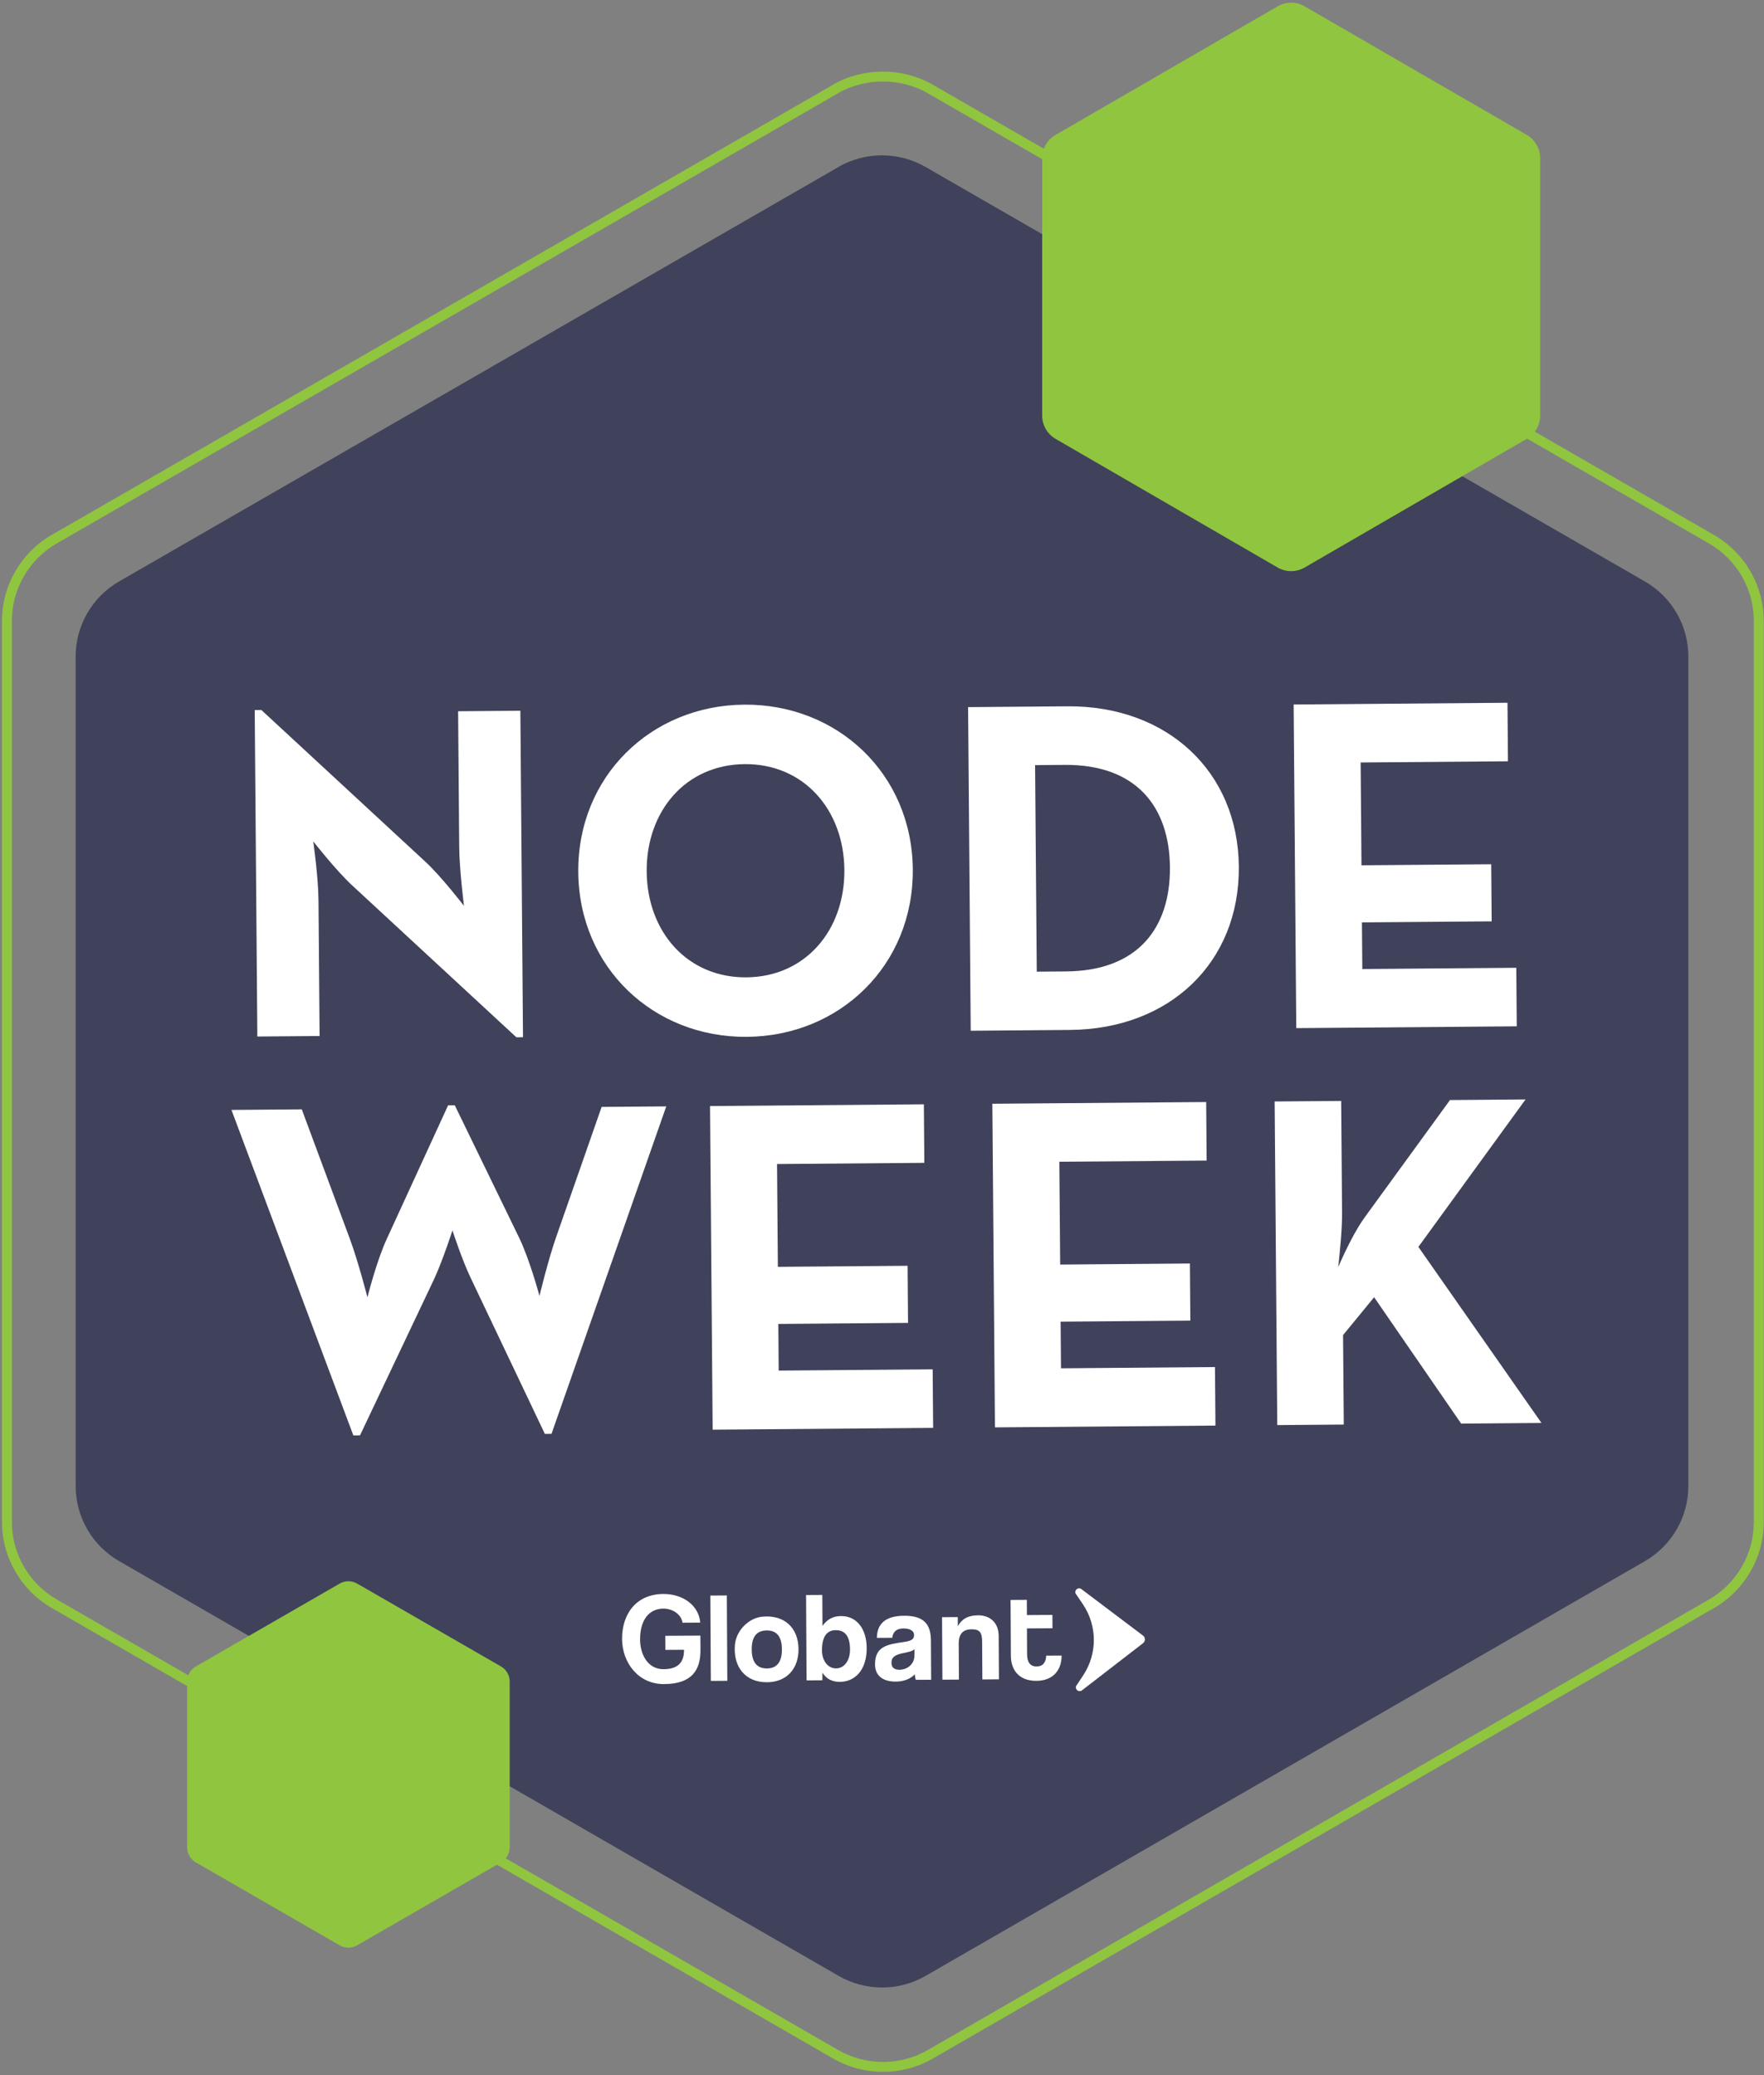 <?xml version="1.0" encoding="UTF-8"?>
<svg width="443px" height="521px" viewBox="0 0 443 521" version="1.1" xmlns="http://www.w3.org/2000/svg" xmlns:xlink="http://www.w3.org/1999/xlink">
    <rect x="0" y="0" width="443" height="521" fill="#808080" stroke="none"/>
    <!-- Generator: Sketch 56.2 (81672) - https://sketch.com -->
    <title>Node week logo</title>
    <desc>Created with Sketch.</desc>
    <g id="Page-1" stroke="none" stroke-width="1" fill="none" fill-rule="evenodd">
        <g id="1280" transform="translate(-213, -74)">
            <g id="Node-week-logo" transform="translate(213, 74)">
                <path d="M210.601,41.911 L29.919,145.972 C23.151,149.865 19,157.054 19,164.826 L19,373.093 C19,380.867 23.151,388.054 29.919,391.947 L210.613,496.089 C217.369,499.97 225.698,499.97 232.443,496.089 L413.108,391.947 C419.841,388.054 424,380.864 424,373.093 L424,164.826 C424,157.054 419.841,149.865 413.064,145.972 L232.425,41.911 C229.038,39.972 225.264,39 221.489,39 C217.716,39 213.941,39.972 210.553,41.911" id="Fill-1" fill="#3F425A"></path>
                <path d="M209.207,21.242 L209.219,21.264 L12.981,134.303 C5.282,138.736 0.497,147 0.497,155.867 L0.497,155.867 L0.497,382.146 C0.497,391.014 5.282,399.277 12.981,403.708 L12.981,403.708 L209.268,516.858 C213.12,519.07 217.436,520.178 221.751,520.178 L221.751,520.178 C226.065,520.178 230.382,519.07 234.229,516.858 L234.229,516.858 L430.483,403.707 C438.165,399.264 442.937,391.002 442.937,382.146 L442.937,382.146 L442.937,155.867 C442.937,147 438.147,138.736 430.434,134.303 L430.434,134.303 L234.205,21.242 C230.404,19.065 226.055,17.976 221.707,17.976 L221.707,17.976 C217.358,17.976 213.01,19.065 209.207,21.242 L209.207,21.242 Z M210.514,514.705 L14.225,401.555 C7.295,397.566 2.988,390.127 2.988,382.146 L2.988,382.146 L2.988,155.867 C2.988,147.884 7.295,140.448 14.225,136.458 L14.225,136.458 L210.5,23.396 L210.487,23.374 C217.333,19.476 226.132,19.488 232.963,23.396 L232.963,23.396 L429.19,136.458 C436.133,140.448 440.446,147.886 440.446,155.867 L440.446,155.867 L440.446,382.146 C440.446,390.119 436.15,397.556 429.236,401.555 L429.236,401.555 L232.983,514.705 C229.519,516.697 225.635,517.692 221.749,517.692 L221.749,517.692 C217.865,517.692 213.979,516.697 210.514,514.705 L210.514,514.705 Z" id="Clip-9" fill="#90C53F"></path>
                <g id="Globant" transform="translate(156.223, 398.782)" fill="#FFFFFF">
                    <path d="M10.545,24.04 C4.055,24.077 0.032,18.644 0,12.733 C-0.035,6.483 3.507,1.456 10.352,1.419 C15.385,1.39 19.287,4.37 19.631,8.608 L15.17,8.634 C14.937,6.658 12.796,5.077 10.374,5.089 C6.837,5.109 4.495,7.863 4.522,12.902 C4.542,16.379 6.316,20.325 10.425,20.302 C14.26,20.28 15.575,18.387 15.558,15.425 L10.868,15.452 L10.848,11.919 L19.668,11.867 L19.689,15.427 C19.726,20.463 17.607,24.002 10.545,24.04" id="Fill-11"></path>
                    <polygon id="Fill-13" points="22.292 23.243 22.167 1.813 26.31 1.788 26.433 23.217"></polygon>
                    <path d="M40.14,15.307 C40.121,12.12 38.838,10.563 36.324,10.576 C33.809,10.592 32.541,12.161 32.558,15.348 C32.573,18.537 33.86,20.125 36.374,20.113 C38.889,20.101 40.155,18.488 40.14,15.297 L40.14,15.307 Z M28.344,14.14 C28.663,10.641 31.739,7.447 35.23,7.117 C40.756,6.59 44.283,9.912 44.311,15.275 C44.34,20.25 41.267,23.553 36.395,23.578 C30.917,23.61 27.838,19.671 28.344,14.14 L28.344,14.14 Z" id="Fill-15"></path>
                    <path d="M57.245,15.332 C57.226,12.119 56.072,10.492 53.65,10.504 C51.357,10.518 50.188,12.214 50.206,15.626 C50.223,18.273 51.76,20.115 53.735,20.103 C55.806,20.093 57.26,18.139 57.245,15.332 L57.245,15.332 Z M46.331,23.111 L46.207,1.679 L50.284,1.656 L50.33,9.438 C51.499,7.773 53.029,6.968 54.967,6.958 C59.011,6.934 61.418,10.27 61.431,15.023 C61.462,20.317 58.644,23.456 54.696,23.48 C52.782,23.49 51.315,22.757 50.318,21.174 L50.298,23.087 L46.331,23.111 Z" id="Fill-17"></path>
                    <path d="M73.433,15.287 C73.02,15.705 72.289,15.931 70.763,16.227 C68.409,16.688 67.647,17.362 67.654,18.701 C67.662,19.879 68.366,20.448 69.671,20.443 C71.803,20.431 73.389,18.86 73.411,17.01 L73.433,15.287 Z M73.761,22.973 C73.623,22.517 73.538,22.046 73.506,21.57 C72.524,22.659 70.873,23.403 68.771,23.415 C65.205,23.435 63.538,21.688 63.523,19.138 C63.496,14.609 66.523,14.082 70.69,13.484 C72.76,13.187 73.332,12.769 73.326,11.684 C73.32,10.663 72.298,10.064 70.673,10.073 C68.794,10.085 68.035,11.012 67.85,12.416 L63.988,12.438 C64.036,9.183 65.808,6.909 70.839,6.882 C75.807,6.854 77.54,9.068 77.561,13.021 L77.618,22.951 L73.761,22.973 Z" id="Fill-19"></path>
                    <path d="M90.48,22.876 L90.424,13.364 C90.411,10.941 89.708,10.275 87.732,10.286 C85.567,10.298 84.53,11.515 84.543,13.907 L84.596,22.91 L80.446,22.934 L80.357,7.245 L84.305,7.221 L84.318,9.517 C85.263,7.757 86.85,6.784 89.366,6.77 C92.36,6.752 94.56,8.558 94.58,11.971 L94.643,22.844 L90.48,22.876 Z" id="Fill-21"></path>
                    <path d="M106.516,16.896 C106.434,18.626 105.671,19.607 104.118,19.616 C102.429,19.626 101.723,18.482 101.713,16.505 L101.676,10.062 L108.093,10.023 L108.073,6.675 L101.671,6.712 L101.649,2.885 L97.562,2.908 L97.643,16.943 C97.663,20.324 99.494,23.248 104.079,23.225 C108.506,23.199 110.401,20.222 110.383,16.906 L110.383,16.876 L106.516,16.896 Z" id="Fill-23"></path>
                    <path d="M115.266,0.127 C114.803,-0.137 114.21,0.024 113.946,0.49 C113.818,0.717 113.786,0.988 113.858,1.24 L115.723,3.99 C119.358,9.36 119.399,16.397 115.827,21.809 L113.997,24.578 C113.852,25.093 114.153,25.628 114.667,25.773 C114.918,25.844 115.189,25.808 115.414,25.678 L130.824,13.783 C131.353,13.374 131.453,12.612 131.045,12.081 C130.979,11.993 130.9,11.915 130.812,11.849 L115.266,0.127 Z" id="Fill-25"></path>
                </g>
                <g id="Node" transform="translate(63.966, 176.441)" fill="#FFFFFF">
                    <path d="M24.462,45.845 C20.374,42.054 14.706,34.81 14.706,34.81 C14.706,34.81 15.97,43.762 16.018,49.618 L16.294,83.671 L0.662,83.797 L1.27897692e-13,1.828 L1.67,1.816 L42.914,39.96 C46.882,43.632 52.55,50.994 52.55,50.994 C52.55,50.994 51.4,41.802 51.356,36.185 L51.081,2.131 L66.716,2.004 L67.376,83.973 L65.706,83.986 L24.462,45.845 Z" id="Fill-27"></path>
                    <path d="M148.084,41.976 C147.962,26.8 137.844,15.29 123.047,15.41 C108.247,15.531 98.317,27.202 98.44,42.377 C98.561,57.553 108.679,69.061 123.478,68.941 C138.276,68.823 148.206,57.151 148.084,41.976 M81.257,42.516 C81.062,18.499 99.535,0.665 122.926,0.475 C146.316,0.286 165.075,17.82 165.27,41.837 C165.463,65.854 146.989,83.69 123.6,83.878 C100.209,84.067 81.45,66.533 81.257,42.516" id="Fill-29"></path>
                    <path d="M203.799,67.455 C221.819,67.31 229.965,56.489 229.843,41.313 C229.72,26.138 221.399,15.451 203.379,15.599 L195.98,15.658 L196.4,67.515 L203.799,67.455 Z M179.155,1.096 L204.097,0.894 C229.038,0.693 246.954,17.156 247.149,41.174 C247.342,65.19 229.813,81.943 204.753,82.144 L179.812,82.348 L179.155,1.096 Z" id="Fill-31"></path>
                    <polygon id="Fill-33" points="260.914 0.435 314.614 1.42108547e-14 314.732 14.698 277.738 14.996 277.948 40.806 310.525 40.543 310.642 54.881 278.063 55.144 278.158 66.853 316.824 66.541 316.942 81.238 261.57 81.687"></polygon>
                </g>
                <g id="Week" transform="translate(58.125, 276.035)" fill="#FFFFFF">
                    <path d="M-9.9475983e-14,2.63 L17.661,2.488 L29.737,35.011 C31.814,40.611 34.152,49.675 34.152,49.675 C34.152,49.675 36.466,40.455 39.047,34.936 L54.413,1.473 L56.081,1.461 L72.221,34.667 C74.893,40.143 77.354,49.326 77.354,49.326 C77.354,49.326 79.549,40.225 81.53,34.592 L92.964,1.878 L109.193,1.747 L80.378,83.953 L78.706,83.967 L60.133,44.922 C57.946,40.401 55.499,32.89 55.499,32.89 C55.499,32.89 53.056,40.438 50.945,44.996 L32.284,84.343 L30.614,84.355 L-9.9475983e-14,2.63 Z" id="Fill-35"></path>
                    <polygon id="Fill-37" points="120.189 1.658 173.891 1.223 174.007 15.92 137.013 16.218 137.222 42.028 169.802 41.766 169.917 56.104 137.337 56.367 137.431 68.077 176.099 67.763 176.217 82.461 120.845 82.91"></polygon>
                    <polygon id="Fill-39" points="191.085 1.085 244.787 0.651 244.905 15.347 207.909 15.645 208.119 41.456 240.698 41.192 240.813 55.529 208.234 55.793 208.329 67.503 246.995 67.19 247.113 81.889 191.741 82.337"></polygon>
                    <path d="M284.771,29.363 L306.016,0.154 L324.992,2.84217094e-14 L298.079,37.024 L328.989,81.225 L308.822,81.389 L286.964,49.661 L279.162,59.162 L279.345,81.626 L262.637,81.762 L261.982,0.51 L278.688,0.376 L278.915,28.455 C278.947,32.398 278.394,38.018 277.952,42.085 C279.826,37.767 282.291,32.73 284.771,29.363" id="Fill-41"></path>
                </g>
                <path d="M320.883,1.577 L265.101,33.865 C263.007,35.074 261.723,37.305 261.723,39.715 L261.723,39.715 L261.723,104.336 C261.723,106.746 263.007,108.977 265.088,110.186 L265.088,110.186 L320.878,142.498 C322.961,143.701 325.531,143.701 327.619,142.498 L327.619,142.498 L383.418,110.186 C385.507,108.977 386.791,106.748 386.791,104.336 L386.791,104.336 L386.791,39.715 C386.791,37.305 385.507,35.074 383.418,33.865 L383.418,33.865 L327.623,1.577 L327.636,1.577 C326.591,0.976 325.425,0.674 324.261,0.674 L324.261,0.674 C323.095,0.674 321.93,0.976 320.883,1.577 L320.883,1.577 Z" id="Clip-47" fill="#90C53F"></path>
                <path d="M89.689,397.582 C89.012,397.194 88.256,397 87.502,397 C86.747,397 85.993,397.194 85.316,397.582 L49.187,418.394 C47.831,419.174 47,420.611 47,422.165 L47,463.819 C47,465.372 47.831,466.81 49.179,467.59 L85.311,488.419 C86.661,489.194 88.326,489.194 89.677,488.419 L125.816,467.59 C127.169,466.81 128,465.374 128,463.819 L128,422.165 C128,420.611 127.169,419.174 125.816,418.394 L89.681,397.582" id="Fill-49" fill="#90C53F"></path>
            </g>
        </g>
    </g>
</svg>